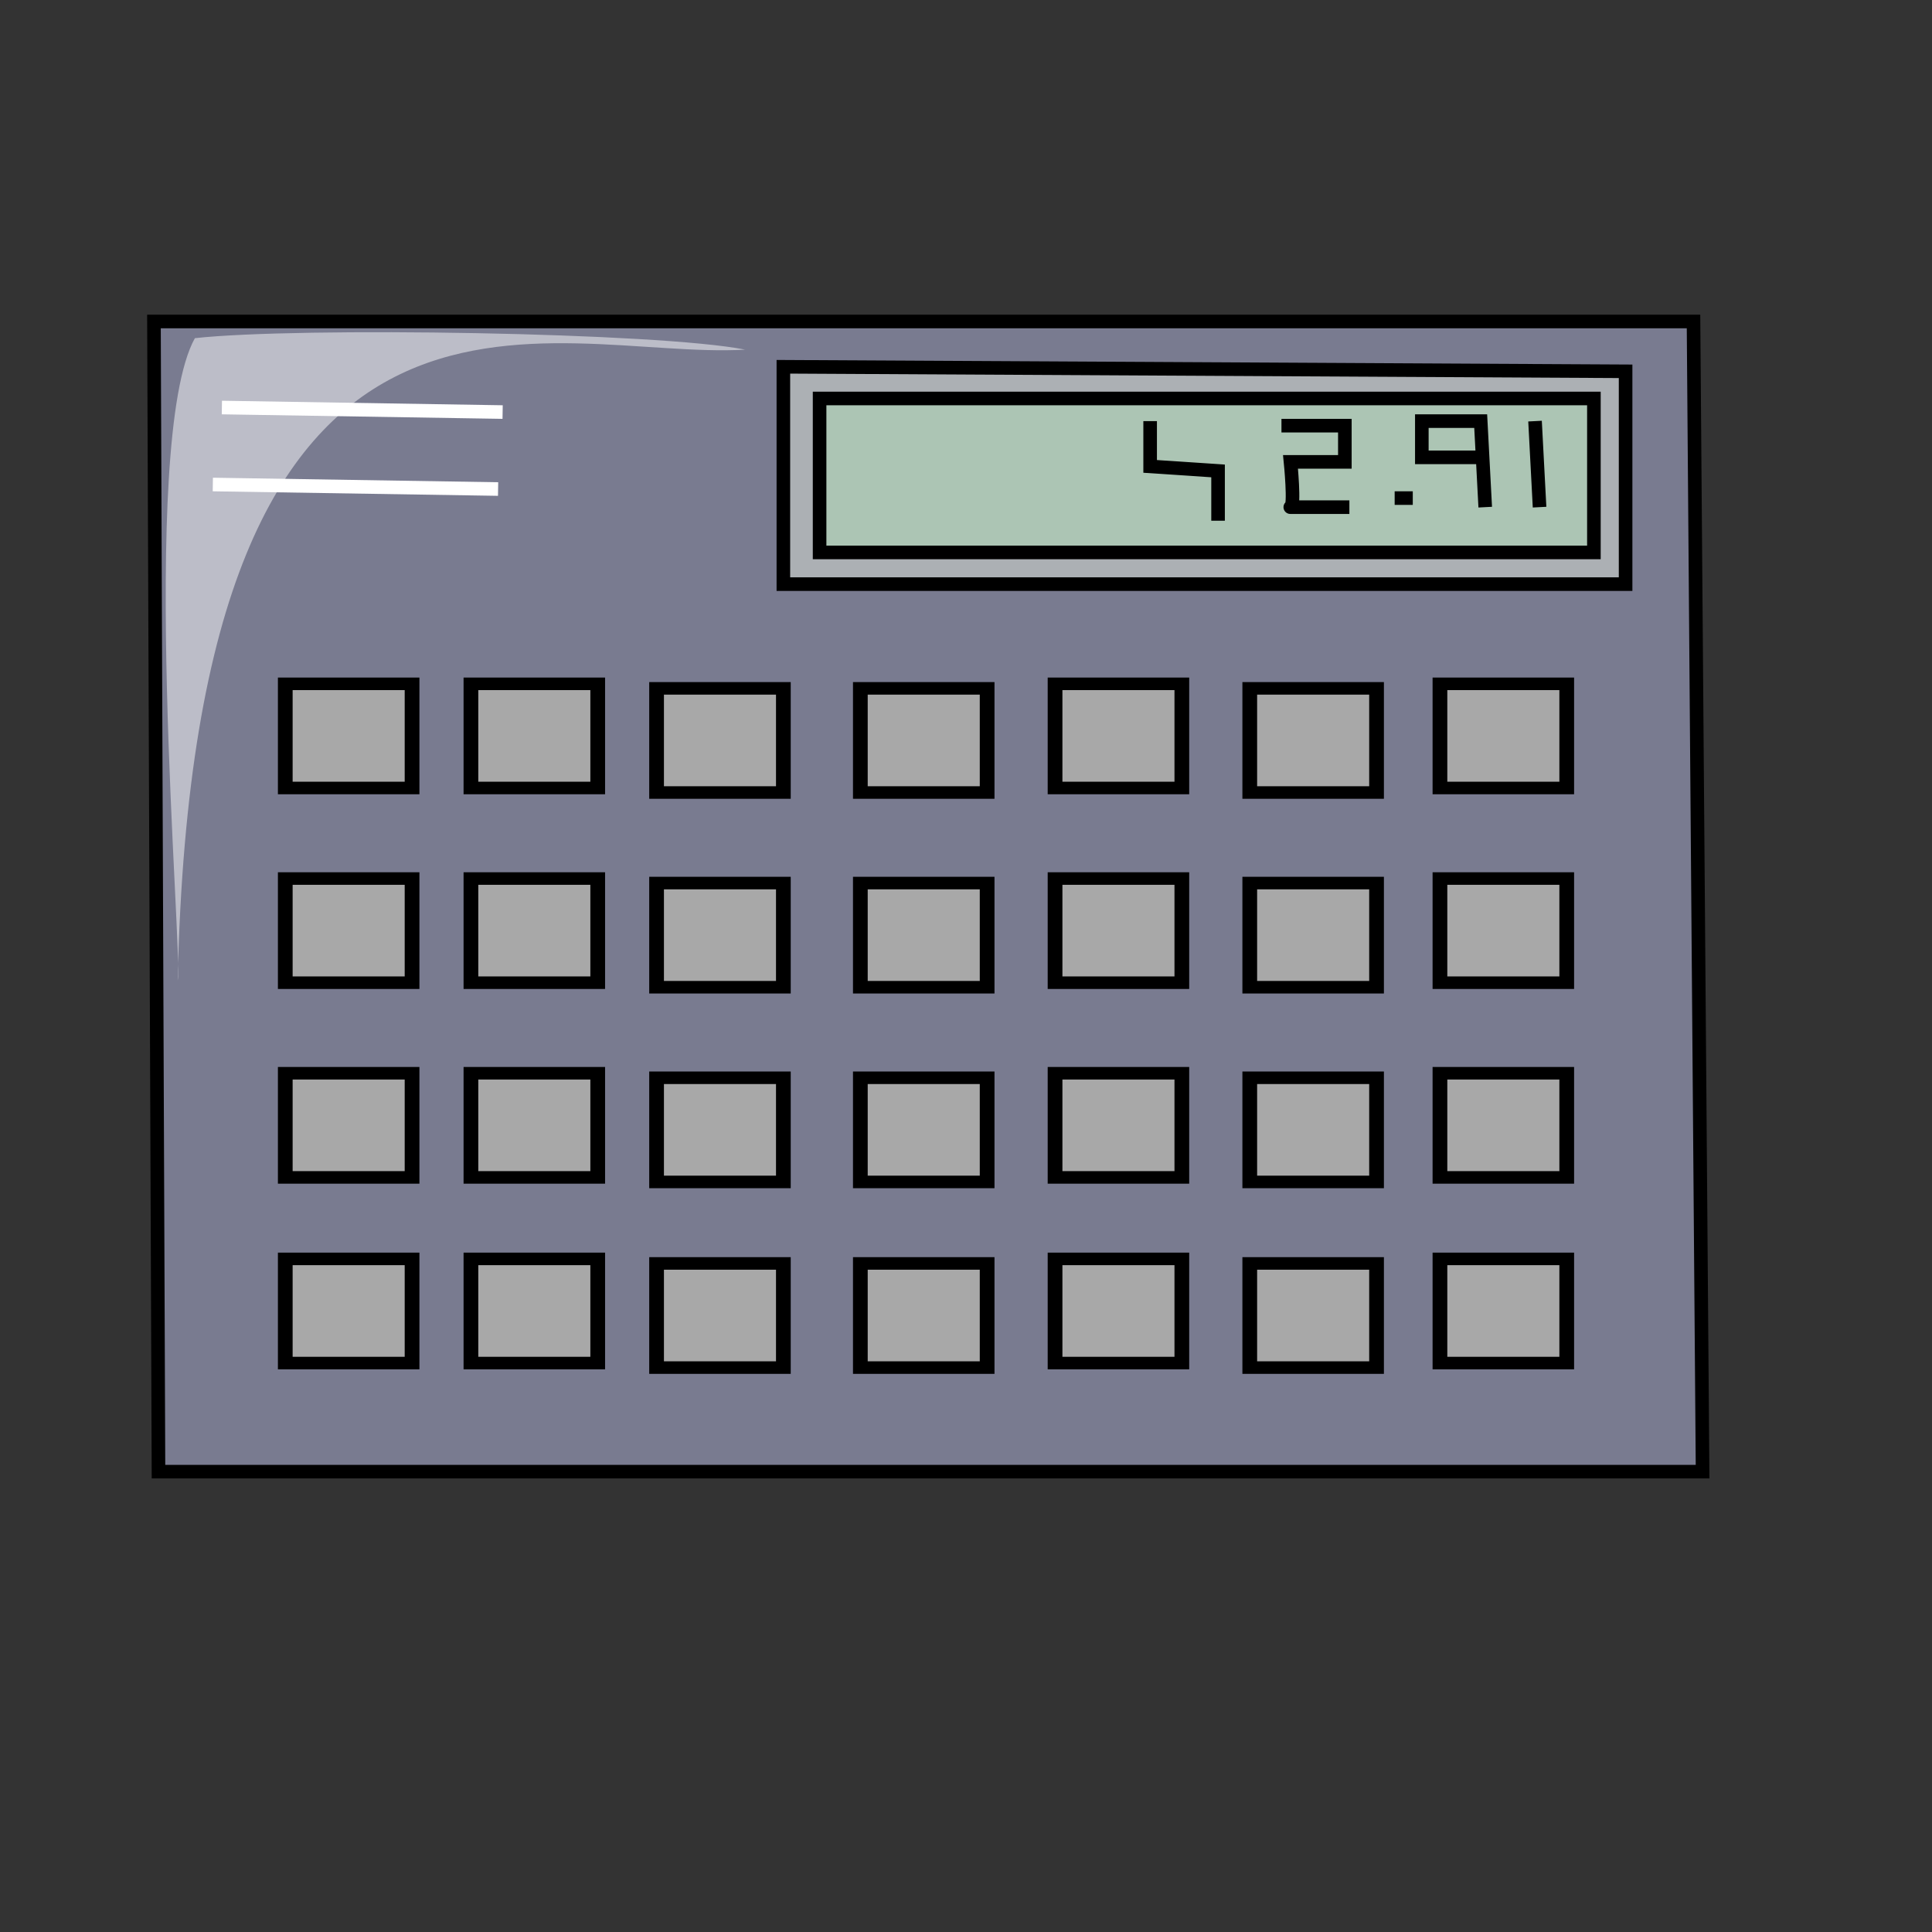 <?xml version="1.0" encoding="UTF-8" standalone="no"?>
<!DOCTYPE svg PUBLIC "-//W3C//DTD SVG 20010904//EN"
"http://www.w3.org/TR/2001/REC-SVG-20010904/DTD/svg10.dtd">
<!-- Created with Sodipodi ("http://www.sodipodi.com/") -->
<svg
   id="svg548"
   sodipodi:version="0.33"
   width="400pt"
   height="400pt"
   sodipodi:docbase="/var/www/html/svg_gallery/svg/office/"
   sodipodi:docname="/var/www/html/svg_gallery/svg/office/calculator.svg"
   xmlns="http://www.w3.org/2000/svg"
   xmlns:sodipodi="http://sodipodi.sourceforge.net/DTD/sodipodi-0.dtd"
   xmlns:xlink="http://www.w3.org/1999/xlink">
  <rect width="100%" height="100%" fill="#333333" stroke="none"/>
  <defs
     id="defs550" />
  <sodipodi:namedview
     id="base"
     showgrid="true" />
  <path
     style="fill:#797b90;fill-rule:evenodd;stroke:#000000;stroke-opacity:1;stroke-width:3.75;stroke-linejoin:miter;stroke-linecap:butt;fill-opacity:1;stroke-dasharray:none;"
     d="M 33.75 58.75 L 458.75 58.75 L 461.25 376.25 L 35 376.25 L 33.75 58.75 z "
     id="path597"
     transform="translate(8.75,30)"
     sodipodi:nodetypes="ccccc" />
  <path
     style="fill:#acb0b4;fill-rule:evenodd;stroke:black;stroke-opacity:1;stroke-width:3.75;stroke-linejoin:miter;stroke-linecap:butt;fill-opacity:1;stroke-dasharray:none;"
     d="M 210 76.25 L 442.5 77.5 L 442.5 136.25 L 210 136.25 L 210 76.25 z "
     id="path598"
     sodipodi:nodetypes="ccccc"
     transform="translate(6.25,25)" />
  <path
     style="fill:#acc5b4;fill-rule:evenodd;stroke:black;stroke-opacity:1;stroke-width:3.75;stroke-linejoin:miter;stroke-linecap:butt;fill-opacity:1;stroke-dasharray:none;"
     d="M 220 85 L 433.75 85 L 433.75 127.5 L 220 127.5 L 220 85 z "
     id="path599"
     sodipodi:nodetypes="ccccc"
     transform="translate(6.25,25)" />
  <path
     style="fill:#a8a8a8;fill-rule:evenodd;stroke:black;stroke-opacity:1;stroke-width:4.063;stroke-linejoin:miter;stroke-linecap:butt;fill-opacity:1;stroke-dasharray:none;"
     d="M 53.75 147.5 L 88.75 147.5 L 88.75 181.25 L 53.75 181.25 L 53.75 147.5 z "
     id="path600"
     sodipodi:nodetypes="ccccc"
     transform="matrix(1,0,0,0.852,25,63.102)" />
  <path
     style="fill:#a8a8a8;fill-rule:evenodd;stroke:black;stroke-opacity:1;stroke-width:4.063;stroke-linejoin:miter;stroke-linecap:butt;fill-opacity:1;stroke-dasharray:none;"
     d="M 53.75 147.5 L 88.75 147.5 L 88.75 181.25 L 53.75 181.25 L 53.75 147.5 z "
     id="path601"
     sodipodi:nodetypes="ccccc"
     transform="matrix(1,0,0,0.852,76.25,63.102)" />
  <path
     style="fill:#a8a8a8;fill-rule:evenodd;stroke:black;stroke-opacity:1;stroke-width:4.063;stroke-linejoin:miter;stroke-linecap:butt;fill-opacity:1;stroke-dasharray:none;"
     d="M 53.75 147.5 L 88.75 147.5 L 88.75 181.25 L 53.75 181.25 L 53.75 147.5 z "
     id="path602"
     sodipodi:nodetypes="ccccc"
     transform="matrix(1,0,0,0.852,127.5,64.352)" />
  <path
     style="fill:#a8a8a8;fill-rule:evenodd;stroke:black;stroke-opacity:1;stroke-width:4.063;stroke-linejoin:miter;stroke-linecap:butt;fill-opacity:1;stroke-dasharray:none;"
     d="M 53.75 147.5 L 88.75 147.5 L 88.75 181.25 L 53.75 181.25 L 53.75 147.5 z "
     id="path603"
     sodipodi:nodetypes="ccccc"
     transform="matrix(1,0,0,0.852,183.75,64.352)" />
  <path
     style="fill:#a8a8a8;fill-rule:evenodd;stroke:black;stroke-opacity:1;stroke-width:4.063;stroke-linejoin:miter;stroke-linecap:butt;fill-opacity:1;stroke-dasharray:none;"
     d="M 53.75 147.5 L 88.75 147.5 L 88.75 181.25 L 53.75 181.25 L 53.75 147.5 z "
     id="path604"
     sodipodi:nodetypes="ccccc"
     transform="matrix(1,0,0,0.852,237.5,63.102)" />
  <path
     style="fill:#a8a8a8;fill-rule:evenodd;stroke:black;stroke-opacity:1;stroke-width:4.063;stroke-linejoin:miter;stroke-linecap:butt;fill-opacity:1;stroke-dasharray:none;"
     d="M 53.75 147.5 L 88.75 147.5 L 88.75 181.25 L 53.75 181.25 L 53.75 147.5 z "
     id="path605"
     sodipodi:nodetypes="ccccc"
     transform="matrix(1,0,0,0.852,291.25,64.352)" />
  <path
     style="fill:#a8a8a8;fill-rule:evenodd;stroke:black;stroke-opacity:1;stroke-width:4.063;stroke-linejoin:miter;stroke-linecap:butt;fill-opacity:1;stroke-dasharray:none;"
     d="M 53.75 147.5 L 88.75 147.5 L 88.75 181.25 L 53.75 181.25 L 53.75 147.5 z "
     id="path606"
     sodipodi:nodetypes="ccccc"
     transform="matrix(1,0,0,0.852,343.75,63.102)" />
  <path
     style="fill:#a8a8a8;fill-rule:evenodd;stroke:black;stroke-opacity:1;stroke-width:4.063;stroke-linejoin:miter;stroke-linecap:butt;fill-opacity:1;stroke-dasharray:none;"
     d="M 53.75 147.5 L 88.75 147.5 L 88.75 181.25 L 53.75 181.25 L 53.75 147.5 z "
     id="path607"
     sodipodi:nodetypes="ccccc"
     transform="matrix(1,0,0,0.852,25,116.852)" />
  <path
     style="fill:#a8a8a8;fill-rule:evenodd;stroke:black;stroke-opacity:1;stroke-width:4.063;stroke-linejoin:miter;stroke-linecap:butt;fill-opacity:1;stroke-dasharray:none;"
     d="M 53.75 147.5 L 88.75 147.5 L 88.75 181.25 L 53.75 181.25 L 53.75 147.5 z "
     id="path608"
     sodipodi:nodetypes="ccccc"
     transform="matrix(1,0,0,0.852,76.25,116.852)" />
  <path
     style="fill:#a8a8a8;fill-rule:evenodd;stroke:black;stroke-opacity:1;stroke-width:4.063;stroke-linejoin:miter;stroke-linecap:butt;fill-opacity:1;stroke-dasharray:none;"
     d="M 53.75 147.5 L 88.75 147.5 L 88.75 181.25 L 53.75 181.25 L 53.75 147.5 z "
     id="path609"
     sodipodi:nodetypes="ccccc"
     transform="matrix(1,0,0,0.852,127.5,118.102)" />
  <path
     style="fill:#a8a8a8;fill-rule:evenodd;stroke:black;stroke-opacity:1;stroke-width:4.063;stroke-linejoin:miter;stroke-linecap:butt;fill-opacity:1;stroke-dasharray:none;"
     d="M 53.75 147.5 L 88.75 147.5 L 88.75 181.25 L 53.75 181.25 L 53.75 147.5 z "
     id="path610"
     sodipodi:nodetypes="ccccc"
     transform="matrix(1,0,0,0.852,183.75,118.102)" />
  <path
     style="fill:#a8a8a8;fill-rule:evenodd;stroke:black;stroke-opacity:1;stroke-width:4.063;stroke-linejoin:miter;stroke-linecap:butt;fill-opacity:1;stroke-dasharray:none;"
     d="M 53.75 147.5 L 88.75 147.5 L 88.75 181.25 L 53.75 181.25 L 53.75 147.5 z "
     id="path611"
     sodipodi:nodetypes="ccccc"
     transform="matrix(1,0,0,0.852,237.5,116.852)" />
  <path
     style="fill:#a8a8a8;fill-rule:evenodd;stroke:black;stroke-opacity:1;stroke-width:4.063;stroke-linejoin:miter;stroke-linecap:butt;fill-opacity:1;stroke-dasharray:none;"
     d="M 53.75 147.5 L 88.75 147.5 L 88.75 181.25 L 53.75 181.25 L 53.75 147.5 z "
     id="path612"
     sodipodi:nodetypes="ccccc"
     transform="matrix(1,0,0,0.852,291.25,118.102)" />
  <path
     style="fill:#a8a8a8;fill-rule:evenodd;stroke:black;stroke-opacity:1;stroke-width:4.063;stroke-linejoin:miter;stroke-linecap:butt;fill-opacity:1;stroke-dasharray:none;"
     d="M 53.75 147.5 L 88.75 147.5 L 88.75 181.25 L 53.75 181.25 L 53.75 147.5 z "
     id="path613"
     sodipodi:nodetypes="ccccc"
     transform="matrix(1,0,0,0.852,343.75,116.852)" />
  <path
     style="fill:#a8a8a8;fill-rule:evenodd;stroke:black;stroke-opacity:1;stroke-width:4.063;stroke-linejoin:miter;stroke-linecap:butt;fill-opacity:1;stroke-dasharray:none;"
     d="M 53.75 147.5 L 88.75 147.5 L 88.75 181.25 L 53.75 181.25 L 53.75 147.5 z "
     id="path614"
     sodipodi:nodetypes="ccccc"
     transform="matrix(1,0,0,0.852,25,170.602)" />
  <path
     style="fill:#a8a8a8;fill-rule:evenodd;stroke:black;stroke-opacity:1;stroke-width:4.063;stroke-linejoin:miter;stroke-linecap:butt;fill-opacity:1;stroke-dasharray:none;"
     d="M 53.75 147.5 L 88.75 147.5 L 88.75 181.25 L 53.75 181.25 L 53.75 147.5 z "
     id="path615"
     sodipodi:nodetypes="ccccc"
     transform="matrix(1,0,0,0.852,76.25,170.602)" />
  <path
     style="fill:#a8a8a8;fill-rule:evenodd;stroke:black;stroke-opacity:1;stroke-width:4.063;stroke-linejoin:miter;stroke-linecap:butt;fill-opacity:1;stroke-dasharray:none;"
     d="M 53.75 147.5 L 88.75 147.5 L 88.75 181.25 L 53.75 181.25 L 53.75 147.5 z "
     id="path616"
     sodipodi:nodetypes="ccccc"
     transform="matrix(1,0,0,0.852,127.5,171.852)" />
  <path
     style="fill:#a8a8a8;fill-rule:evenodd;stroke:black;stroke-opacity:1;stroke-width:4.063;stroke-linejoin:miter;stroke-linecap:butt;fill-opacity:1;stroke-dasharray:none;"
     d="M 53.75 147.5 L 88.75 147.5 L 88.75 181.25 L 53.75 181.25 L 53.75 147.5 z "
     id="path617"
     sodipodi:nodetypes="ccccc"
     transform="matrix(1,0,0,0.852,183.75,171.852)" />
  <path
     style="fill:#a8a8a8;fill-rule:evenodd;stroke:black;stroke-opacity:1;stroke-width:4.063;stroke-linejoin:miter;stroke-linecap:butt;fill-opacity:1;stroke-dasharray:none;"
     d="M 53.75 147.5 L 88.75 147.5 L 88.75 181.25 L 53.75 181.25 L 53.75 147.5 z "
     id="path618"
     sodipodi:nodetypes="ccccc"
     transform="matrix(1,0,0,0.852,237.5,170.602)" />
  <path
     style="fill:#a8a8a8;fill-rule:evenodd;stroke:black;stroke-opacity:1;stroke-width:4.063;stroke-linejoin:miter;stroke-linecap:butt;fill-opacity:1;stroke-dasharray:none;"
     d="M 53.75 147.5 L 88.75 147.5 L 88.75 181.25 L 53.75 181.25 L 53.75 147.5 z "
     id="path619"
     sodipodi:nodetypes="ccccc"
     transform="matrix(1,0,0,0.852,291.25,171.852)" />
  <path
     style="fill:#a8a8a8;fill-rule:evenodd;stroke:black;stroke-opacity:1;stroke-width:4.063;stroke-linejoin:miter;stroke-linecap:butt;fill-opacity:1;stroke-dasharray:none;"
     d="M 53.75 147.5 L 88.75 147.5 L 88.75 181.25 L 53.75 181.25 L 53.75 147.5 z "
     id="path620"
     sodipodi:nodetypes="ccccc"
     transform="matrix(1,0,0,0.852,343.75,170.602)" />
  <path
     style="fill:#a8a8a8;fill-rule:evenodd;stroke:black;stroke-opacity:1;stroke-width:4.063;stroke-linejoin:miter;stroke-linecap:butt;fill-opacity:1;stroke-dasharray:none;"
     d="M 53.75 147.5 L 88.75 147.5 L 88.75 181.25 L 53.75 181.25 L 53.75 147.5 z "
     id="path621"
     sodipodi:nodetypes="ccccc"
     transform="matrix(1,0,0,0.852,25,221.852)" />
  <path
     style="fill:#a8a8a8;fill-rule:evenodd;stroke:black;stroke-opacity:1;stroke-width:4.063;stroke-linejoin:miter;stroke-linecap:butt;fill-opacity:1;stroke-dasharray:none;"
     d="M 53.75 147.5 L 88.75 147.5 L 88.75 181.25 L 53.75 181.25 L 53.75 147.5 z "
     id="path622"
     sodipodi:nodetypes="ccccc"
     transform="matrix(1,0,0,0.852,76.25,221.852)" />
  <path
     style="fill:#a8a8a8;fill-rule:evenodd;stroke:black;stroke-opacity:1;stroke-width:4.063;stroke-linejoin:miter;stroke-linecap:butt;fill-opacity:1;stroke-dasharray:none;"
     d="M 53.75 147.5 L 88.75 147.5 L 88.75 181.25 L 53.75 181.25 L 53.75 147.5 z "
     id="path623"
     sodipodi:nodetypes="ccccc"
     transform="matrix(1,0,0,0.852,127.5,223.102)" />
  <path
     style="fill:#a8a8a8;fill-rule:evenodd;stroke:black;stroke-opacity:1;stroke-width:4.063;stroke-linejoin:miter;stroke-linecap:butt;fill-opacity:1;stroke-dasharray:none;"
     d="M 53.75 147.5 L 88.75 147.5 L 88.75 181.25 L 53.75 181.25 L 53.75 147.5 z "
     id="path624"
     sodipodi:nodetypes="ccccc"
     transform="matrix(1,0,0,0.852,183.75,223.102)" />
  <path
     style="fill:#a8a8a8;fill-rule:evenodd;stroke:black;stroke-opacity:1;stroke-width:4.063;stroke-linejoin:miter;stroke-linecap:butt;fill-opacity:1;stroke-dasharray:none;"
     d="M 53.75 147.5 L 88.75 147.5 L 88.75 181.25 L 53.75 181.25 L 53.75 147.5 z "
     id="path625"
     sodipodi:nodetypes="ccccc"
     transform="matrix(1,0,0,0.852,237.5,221.852)" />
  <path
     style="fill:#a8a8a8;fill-rule:evenodd;stroke:black;stroke-opacity:1;stroke-width:4.063;stroke-linejoin:miter;stroke-linecap:butt;fill-opacity:1;stroke-dasharray:none;"
     d="M 53.75 147.5 L 88.75 147.5 L 88.75 181.25 L 53.75 181.25 L 53.75 147.5 z "
     id="path626"
     sodipodi:nodetypes="ccccc"
     transform="matrix(1,0,0,0.852,291.25,223.102)" />
  <path
     style="fill:#a8a8a8;fill-rule:evenodd;stroke:black;stroke-opacity:1;stroke-width:4.063;stroke-linejoin:miter;stroke-linecap:butt;fill-opacity:1;stroke-dasharray:none;"
     d="M 53.75 147.5 L 88.75 147.5 L 88.75 181.25 L 53.75 181.25 L 53.75 147.5 z "
     id="path627"
     sodipodi:nodetypes="ccccc"
     transform="matrix(1,0,0,0.852,343.75,221.852)" />
  <path
     style="fill:none;fill-rule:evenodd;stroke:black;stroke-opacity:1;stroke-width:3.75;stroke-linejoin:miter;stroke-linecap:butt;fill-opacity:1;stroke-dasharray:none;"
     d="M 423.75 116.25 L 425 140 "
     id="path628" />
  <path
     style="fill:none;fill-rule:evenodd;stroke:black;stroke-opacity:1;stroke-width:3.75;stroke-linejoin:miter;stroke-linecap:butt;fill-opacity:1;stroke-dasharray:none;"
     d="M 407.5 126.25 L 392.5 126.25 L 392.5 116.25 L 408.75 116.25 L 410 140 L 410 140 L 410 140 "
     id="path629" />
  <path
     style="fill:none;fill-rule:evenodd;stroke:black;stroke-opacity:1;stroke-width:3.75;stroke-linejoin:miter;stroke-linecap:butt;fill-opacity:1;stroke-dasharray:none;"
     d="M 385 137.5 L 390 137.5 "
     id="path630" />
  <path
     style="fill:none;fill-rule:evenodd;stroke:black;stroke-opacity:1;stroke-width:3.75;stroke-linejoin:miter;stroke-linecap:butt;fill-opacity:1;stroke-dasharray:none;"
     d="M 353.75 117.5 L 371.25 117.5 L 371.25 127.5 L 356.25 127.5 C 356.25 127.5 357.5 140 356.25 140 C 355 140 372.5 140 372.5 140 "
     id="path631"
     sodipodi:nodetypes="cccccc" />
  <path
     style="fill:none;fill-rule:evenodd;stroke:black;stroke-opacity:1;stroke-width:3.75;stroke-linejoin:miter;stroke-linecap:butt;fill-opacity:1;stroke-dasharray:none;"
     d="M 317.5 116.25 L 317.5 128.75 L 336.25 130 L 336.25 143.75 "
     id="path632" />
  <path
     style="fill:none;fill-rule:evenodd;stroke:#ffffff;stroke-opacity:1;stroke-width:3.75;stroke-linejoin:miter;stroke-linecap:butt;fill-opacity:1;stroke-dasharray:none;"
     d="M 61.25 112.5 L 138.75 113.75 "
     id="path633" />
  <path
     style="fill:none;fill-rule:evenodd;stroke:#ffffff;stroke-opacity:1;stroke-width:3.75;stroke-linejoin:miter;stroke-linecap:butt;fill-opacity:1;stroke-dasharray:none;"
     d="M 58.75 133.75 L 137.5 135 "
     id="path634" />
  <path
     style="fill:#ffffff;fill-rule:evenodd;stroke:none;stroke-opacity:1;stroke-width:1pt;stroke-linejoin:miter;stroke-linecap:butt;fill-opacity:0.5;"
     d="M 49.051 270.57 C 50.633 264.24 37.975 121.835 53.797 93.354 C 82.278 90.19 181.962 91.772 205.696 96.519 C 151.899 99.684 53.797 55.38 49.051 270.57 z "
     id="path701"
     sodipodi:nodetypes="cccc" />
</svg>
